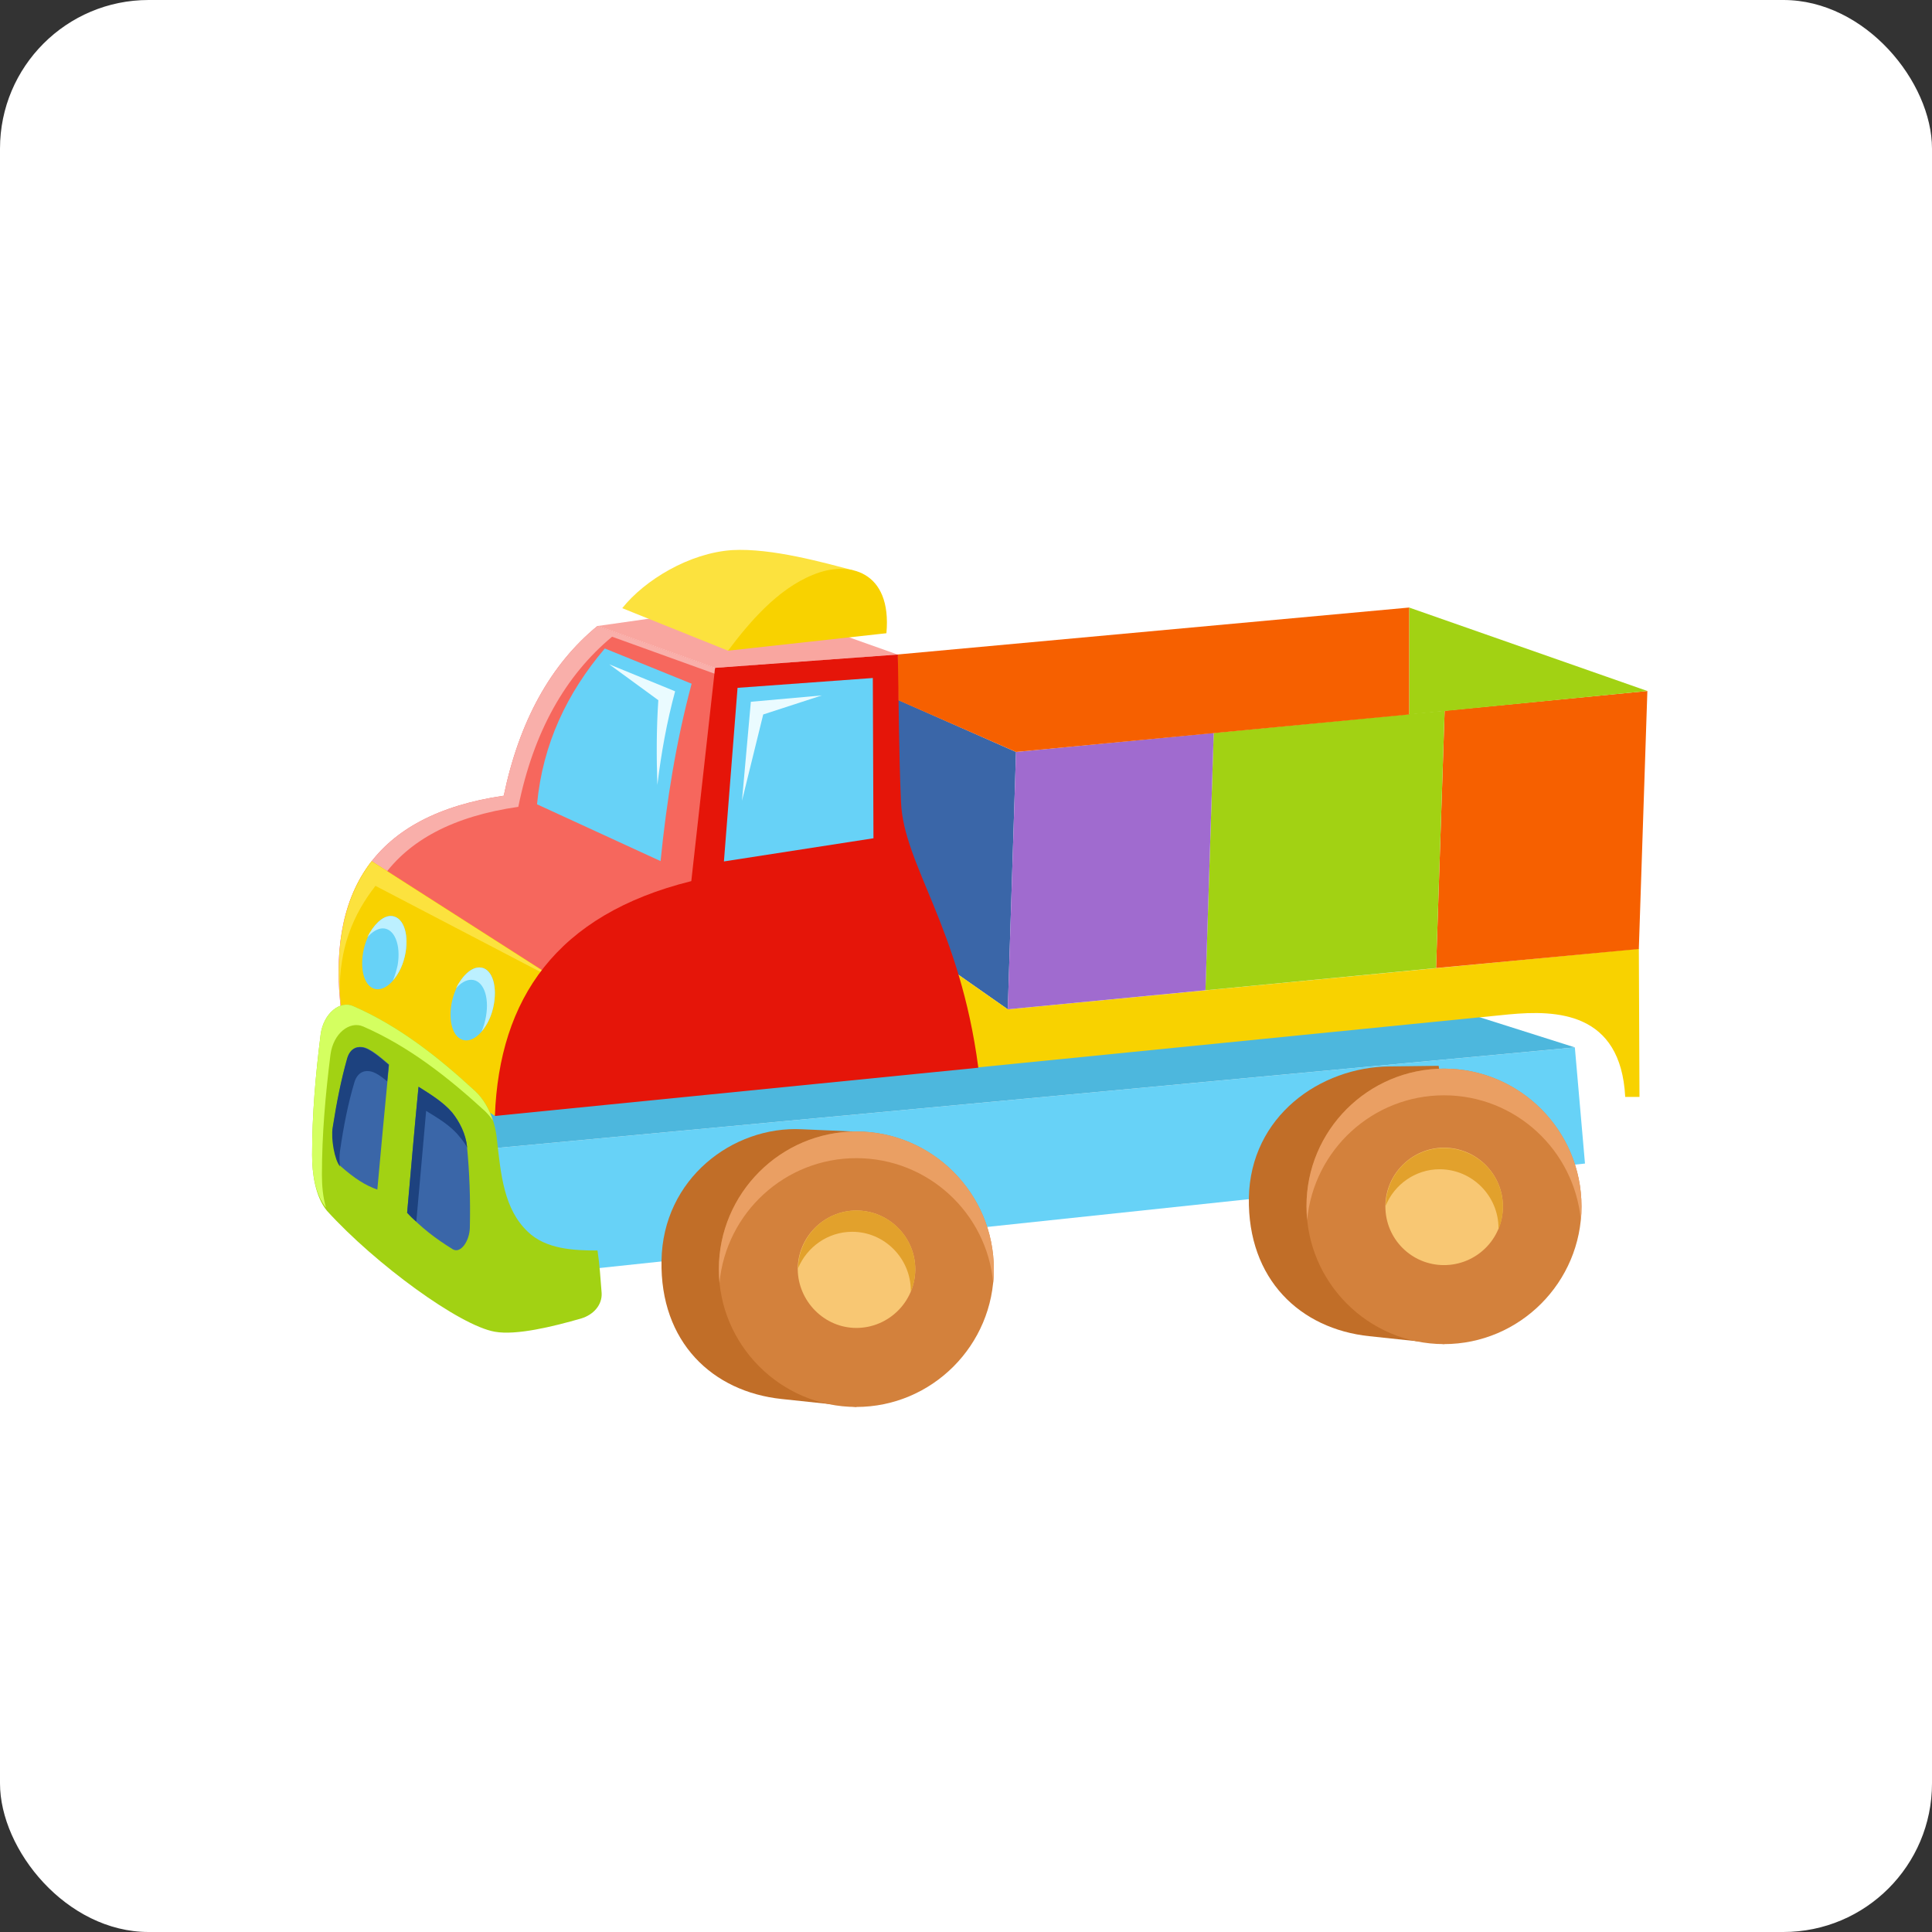 <svg width="130" height="130" viewBox="0 0 130 130" fill="none" xmlns="http://www.w3.org/2000/svg">
<rect x="0" y="0" width="130" height="130" fill="#333333" stroke="none"/>
<rect width="130" height="130" rx="10" fill="white"/>
<rect width="117" height="117" transform="translate(7 7)" fill="white"/>
<path fill-rule="evenodd" clip-rule="evenodd" d="M33.896 53.542C34.94 48.546 37.029 44.723 40.205 42.118L48.071 44.937L49.307 61.251L33.277 75.089L22.982 68.255C21.916 60.056 25.113 54.824 33.896 53.542Z" fill="#F6675D"/>
<path fill-rule="evenodd" clip-rule="evenodd" d="M33.896 53.542C34.94 48.546 37.029 44.723 40.205 42.118L48.071 44.937L48.114 45.343L41.186 42.844C38.031 45.471 35.899 49.25 34.876 54.29C26.115 55.55 22.939 60.76 23.962 68.939L22.982 68.277C21.916 60.056 25.113 54.824 33.896 53.542Z" fill="#F9AFAA"/>
<path fill-rule="evenodd" clip-rule="evenodd" d="M68.366 50.598L67.812 67.916L62.568 64.243L59.754 56.833V47.758L60.437 47.096L68.366 50.598Z" fill="#3A66A8"/>
<path fill-rule="evenodd" clip-rule="evenodd" d="M106.65 78.293L105.968 70.478L31.808 77.396L32.916 86.109L106.65 78.293Z" fill="#67D2F7"/>
<path fill-rule="evenodd" clip-rule="evenodd" d="M94.648 66.889L105.967 70.476L31.807 77.395L23.301 72.889L94.648 66.889Z" fill="#4DB7DD"/>
<path fill-rule="evenodd" clip-rule="evenodd" d="M63.847 65.138L65.808 71.822L101.534 68.256C104.71 67.957 109.059 68.064 109.357 73.808H110.317L110.274 63.836L67.811 67.915L63.847 65.138Z" fill="#F8D200"/>
<path fill-rule="evenodd" clip-rule="evenodd" d="M33.301 75.09L23.005 68.256C22.451 63.943 23.047 60.462 25.009 57.942L36.456 65.267L36.221 70.862L33.301 75.09Z" fill="#F8D200"/>
<path fill-rule="evenodd" clip-rule="evenodd" d="M36.135 54.12L44.449 57.942C44.854 53.885 45.493 49.913 46.538 46.005L40.697 43.635C38.16 46.624 36.519 50.041 36.135 54.12Z" fill="#67D2F7"/>
<path fill-rule="evenodd" clip-rule="evenodd" d="M40.227 42.119L50.758 40.624L60.393 44.041L48.093 44.938L40.227 42.119Z" fill="#F9A6A0"/>
<path fill-rule="evenodd" clip-rule="evenodd" d="M48.989 43.784L41.869 40.923C43.383 39.022 46.388 37.207 49.266 37.015C51.931 36.865 55.469 37.869 57.43 38.382L48.989 43.784Z" fill="#FCE23E"/>
<path fill-rule="evenodd" clip-rule="evenodd" d="M48.987 43.783C50.415 41.883 52.312 39.641 54.7 38.68C57.087 37.676 60.029 38.402 59.645 42.609L48.987 43.783Z" fill="#F8D200"/>
<path fill-rule="evenodd" clip-rule="evenodd" d="M32.254 65.096C33.042 65.096 33.469 66.185 33.234 67.551C33 68.918 32.147 70.007 31.38 70.007C30.57 70.007 30.143 68.918 30.378 67.551C30.634 66.185 31.465 65.096 32.254 65.096Z" fill="#67D2F7"/>
<path fill-rule="evenodd" clip-rule="evenodd" d="M26.287 61.635C27.097 61.635 27.523 62.745 27.289 64.091C27.054 65.457 26.202 66.567 25.413 66.567C24.624 66.567 24.198 65.457 24.432 64.091C24.667 62.745 25.52 61.635 26.287 61.635Z" fill="#67D2F7"/>
<path fill-rule="evenodd" clip-rule="evenodd" d="M110.273 63.857L110.848 46.496L97.206 47.82L96.63 65.138L110.273 63.857Z" fill="#F66000"/>
<path fill-rule="evenodd" clip-rule="evenodd" d="M96.63 65.139L97.206 47.821L81.666 49.316L81.112 66.634L96.63 65.139Z" fill="#A2D213"/>
<path fill-rule="evenodd" clip-rule="evenodd" d="M81.113 66.632L67.811 67.914L68.366 50.596L81.667 49.315L81.113 66.632Z" fill="#A06BCF"/>
<path fill-rule="evenodd" clip-rule="evenodd" d="M94.818 40.88V48.076L110.848 46.496L94.818 40.88Z" fill="#A2D213"/>
<path fill-rule="evenodd" clip-rule="evenodd" d="M94.819 40.88L60.393 44.04L60.435 47.115L68.365 50.596L94.819 48.076V40.88Z" fill="#F66000"/>
<path fill-rule="evenodd" clip-rule="evenodd" d="M22.856 66.803C22.6 63.173 23.282 60.205 25.009 57.963L36.456 65.287L36.434 65.437L25.265 59.607C23.751 61.55 22.834 63.771 22.856 66.803Z" fill="#FCE23E"/>
<path fill-rule="evenodd" clip-rule="evenodd" d="M97.143 73.851C99.445 75.559 100.937 78.378 100.937 81.475C100.937 84.571 99.445 87.219 97.143 88.692L97.164 90.443L92.133 89.909C87.487 89.418 83.948 86.087 84.033 80.599C84.14 75.09 88.851 71.801 93.498 71.758L96.802 71.716L97.143 73.851Z" fill="#C16E28"/>
<path fill-rule="evenodd" clip-rule="evenodd" d="M97.164 90.442C102.259 90.442 106.415 86.278 106.415 81.175C106.415 76.071 102.259 71.907 97.164 71.907C92.091 71.907 87.913 76.071 87.913 81.175C87.913 86.278 92.069 90.442 97.164 90.442Z" fill="#D3813C"/>
<path fill-rule="evenodd" clip-rule="evenodd" d="M97.162 85.126C99.337 85.126 101.127 83.374 101.127 81.175C101.127 79.018 99.358 77.225 97.162 77.225C95.009 77.225 93.219 78.997 93.219 81.175C93.219 83.374 94.988 85.126 97.162 85.126Z" fill="#F8C773"/>
<path fill-rule="evenodd" clip-rule="evenodd" d="M57.6 78.077C59.903 79.786 61.395 82.604 61.395 85.701C61.395 88.797 59.903 91.445 57.6 92.918L57.622 94.669L52.591 94.135C47.944 93.644 44.406 90.313 44.512 84.825C44.597 79.316 49.308 75.75 53.955 75.985L57.366 76.134L57.6 78.077Z" fill="#C16E28"/>
<path fill-rule="evenodd" clip-rule="evenodd" d="M57.62 94.671C62.715 94.671 66.872 90.507 66.872 85.403C66.872 80.3 62.715 76.136 57.62 76.136C52.547 76.136 48.369 80.3 48.369 85.403C48.369 90.507 52.547 94.671 57.62 94.671Z" fill="#D3813C"/>
<path fill-rule="evenodd" clip-rule="evenodd" d="M57.622 89.354C59.796 89.354 61.587 87.582 61.587 85.404C61.587 83.247 59.817 81.453 57.622 81.453C55.469 81.453 53.678 83.225 53.678 85.404C53.7 87.56 55.469 89.354 57.622 89.354Z" fill="#F8C773"/>
<path fill-rule="evenodd" clip-rule="evenodd" d="M40.993 44.701L45.427 46.516C44.873 48.566 44.489 50.68 44.233 52.816C44.169 50.915 44.169 49.015 44.297 47.114L40.993 44.701Z" fill="#EAFBFF"/>
<path fill-rule="evenodd" clip-rule="evenodd" d="M32.255 65.096C33.043 65.096 33.47 66.185 33.235 67.551C33.107 68.32 32.788 68.961 32.404 69.409C32.532 69.11 32.638 68.769 32.702 68.384C32.937 67.039 32.511 65.928 31.701 65.928C31.359 65.928 30.997 66.142 30.677 66.505C31.082 65.694 31.679 65.096 32.255 65.096Z" fill="#BCF0FF"/>
<path fill-rule="evenodd" clip-rule="evenodd" d="M26.287 61.635C27.097 61.635 27.523 62.745 27.289 64.091C27.161 64.859 26.841 65.521 26.436 65.97C26.585 65.649 26.671 65.308 26.756 64.945C26.99 63.578 26.543 62.468 25.754 62.468C25.413 62.468 25.05 62.703 24.709 63.066C25.136 62.233 25.733 61.635 26.287 61.635Z" fill="#BCF0FF"/>
<path fill-rule="evenodd" clip-rule="evenodd" d="M97.163 71.907C102.279 71.907 106.414 76.071 106.414 81.175C106.414 81.474 106.414 81.773 106.371 82.093C105.924 77.395 101.98 73.701 97.163 73.701C92.366 73.701 88.401 77.374 87.954 82.093C87.933 81.794 87.911 81.495 87.911 81.175C87.89 76.071 92.047 71.907 97.163 71.907Z" fill="#EA9F63"/>
<path fill-rule="evenodd" clip-rule="evenodd" d="M57.62 76.136C62.736 76.136 66.872 80.3 66.872 85.403C66.872 85.702 66.872 86.001 66.829 86.322C66.403 81.624 62.438 77.93 57.62 77.93C52.824 77.93 48.859 81.602 48.412 86.322C48.391 86.023 48.369 85.724 48.369 85.403C48.369 80.3 52.526 76.136 57.62 76.136Z" fill="#EA9F63"/>
<path fill-rule="evenodd" clip-rule="evenodd" d="M97.164 77.246C99.339 77.246 101.129 78.997 101.129 81.197C101.129 81.73 101.023 82.264 100.831 82.713V82.649C100.831 80.471 99.062 78.677 96.866 78.677C95.246 78.677 93.818 79.702 93.242 81.132C93.263 78.976 95.011 77.246 97.164 77.246Z" fill="#E2A12C"/>
<path fill-rule="evenodd" clip-rule="evenodd" d="M57.621 81.453C59.795 81.453 61.586 83.204 61.586 85.404C61.586 85.937 61.479 86.45 61.287 86.92V86.856C61.287 84.678 59.518 82.884 57.344 82.884C55.703 82.884 54.296 83.909 53.699 85.34C53.741 83.183 55.489 81.453 57.621 81.453Z" fill="#E2A12C"/>
<path fill-rule="evenodd" clip-rule="evenodd" d="M33.3 75.09L65.829 71.844C64.592 62.384 60.798 58.199 60.628 53.971C60.478 50.661 60.478 47.351 60.414 44.041L48.115 44.938L46.516 59.288C37.414 61.551 33.598 67.21 33.3 75.09Z" fill="#E51509"/>
<path fill-rule="evenodd" clip-rule="evenodd" d="M48.711 57.964L58.773 56.405L58.73 45.621L49.628 46.283L48.711 57.964Z" fill="#67D2F7"/>
<path fill-rule="evenodd" clip-rule="evenodd" d="M55.298 46.794L50.523 47.221L49.926 53.883L51.355 48.075L55.298 46.794Z" fill="#EAFBFF"/>
<path fill-rule="evenodd" clip-rule="evenodd" d="M21 77.716C21 74.983 21.235 72.314 21.576 69.602C21.767 68.171 22.897 67.295 23.771 67.701C26.862 69.046 29.527 71.16 31.978 73.424C32.831 74.214 33.3 75.431 33.428 76.584C33.705 79.104 33.918 81.368 35.517 82.884C36.731 84.058 38.607 84.144 40.206 84.144C40.355 85.147 40.398 85.959 40.483 87.005C40.526 87.795 39.95 88.457 39.119 88.713C37.2 89.269 34.728 89.866 33.3 89.61C30.933 89.204 25.263 85.062 22.002 81.474C21.213 80.513 21 78.976 21 77.716Z" fill="#A2D213"/>
<path fill-rule="evenodd" clip-rule="evenodd" d="M27.395 81.603C27.65 78.763 27.885 75.945 28.162 73.126C28.865 73.574 29.803 74.13 30.421 74.856C30.933 75.496 31.338 76.308 31.423 77.141C31.594 78.934 31.658 80.643 31.615 82.607C31.594 83.504 30.997 84.379 30.464 84.059C29.292 83.333 28.375 82.629 27.395 81.603Z" fill="#3A66A8"/>
<path fill-rule="evenodd" clip-rule="evenodd" d="M25.39 80.043C25.646 77.246 25.901 74.427 26.178 71.63C25.624 71.16 24.899 70.519 24.388 70.455C23.94 70.391 23.535 70.605 23.365 71.245C22.981 72.612 22.683 74.064 22.405 75.836C22.278 76.648 22.555 78.185 22.96 78.506C23.834 79.274 24.58 79.766 25.39 80.043Z" fill="#3A66A8"/>
<path fill-rule="evenodd" clip-rule="evenodd" d="M27.395 81.603C27.65 78.763 27.885 75.945 28.162 73.126C28.865 73.574 29.803 74.13 30.422 74.856C30.933 75.496 31.338 76.308 31.423 77.141L31.445 77.226C31.295 76.97 31.125 76.713 30.933 76.5C30.336 75.731 29.398 75.197 28.674 74.749L28.013 82.201C27.778 82.009 27.586 81.817 27.395 81.603Z" fill="#1D427F"/>
<path fill-rule="evenodd" clip-rule="evenodd" d="M26.052 72.762L26.159 71.651C25.605 71.181 24.88 70.541 24.368 70.477C23.921 70.413 23.516 70.626 23.345 71.267C22.962 72.633 22.663 74.085 22.386 75.858C22.258 76.627 22.514 78.057 22.876 78.484C22.834 78.121 22.834 77.758 22.876 77.459C23.132 75.687 23.43 74.235 23.835 72.868C24.006 72.249 24.411 72.014 24.859 72.078C25.221 72.121 25.647 72.42 26.052 72.762Z" fill="#1D427F"/>
<path fill-rule="evenodd" clip-rule="evenodd" d="M21 77.716C21 74.983 21.235 72.314 21.576 69.602C21.767 68.171 22.897 67.295 23.771 67.701C26.862 69.046 29.527 71.16 31.978 73.424C32.532 73.936 32.937 74.662 33.172 75.41C33.023 75.175 32.831 74.961 32.639 74.769C30.166 72.506 27.523 70.413 24.432 69.068C23.537 68.683 22.428 69.516 22.236 70.968C21.895 73.68 21.661 76.349 21.661 79.061C21.661 79.766 21.725 80.556 21.938 81.261C21.192 80.343 21 78.912 21 77.716Z" fill="#D4FF60"/>
</svg>
